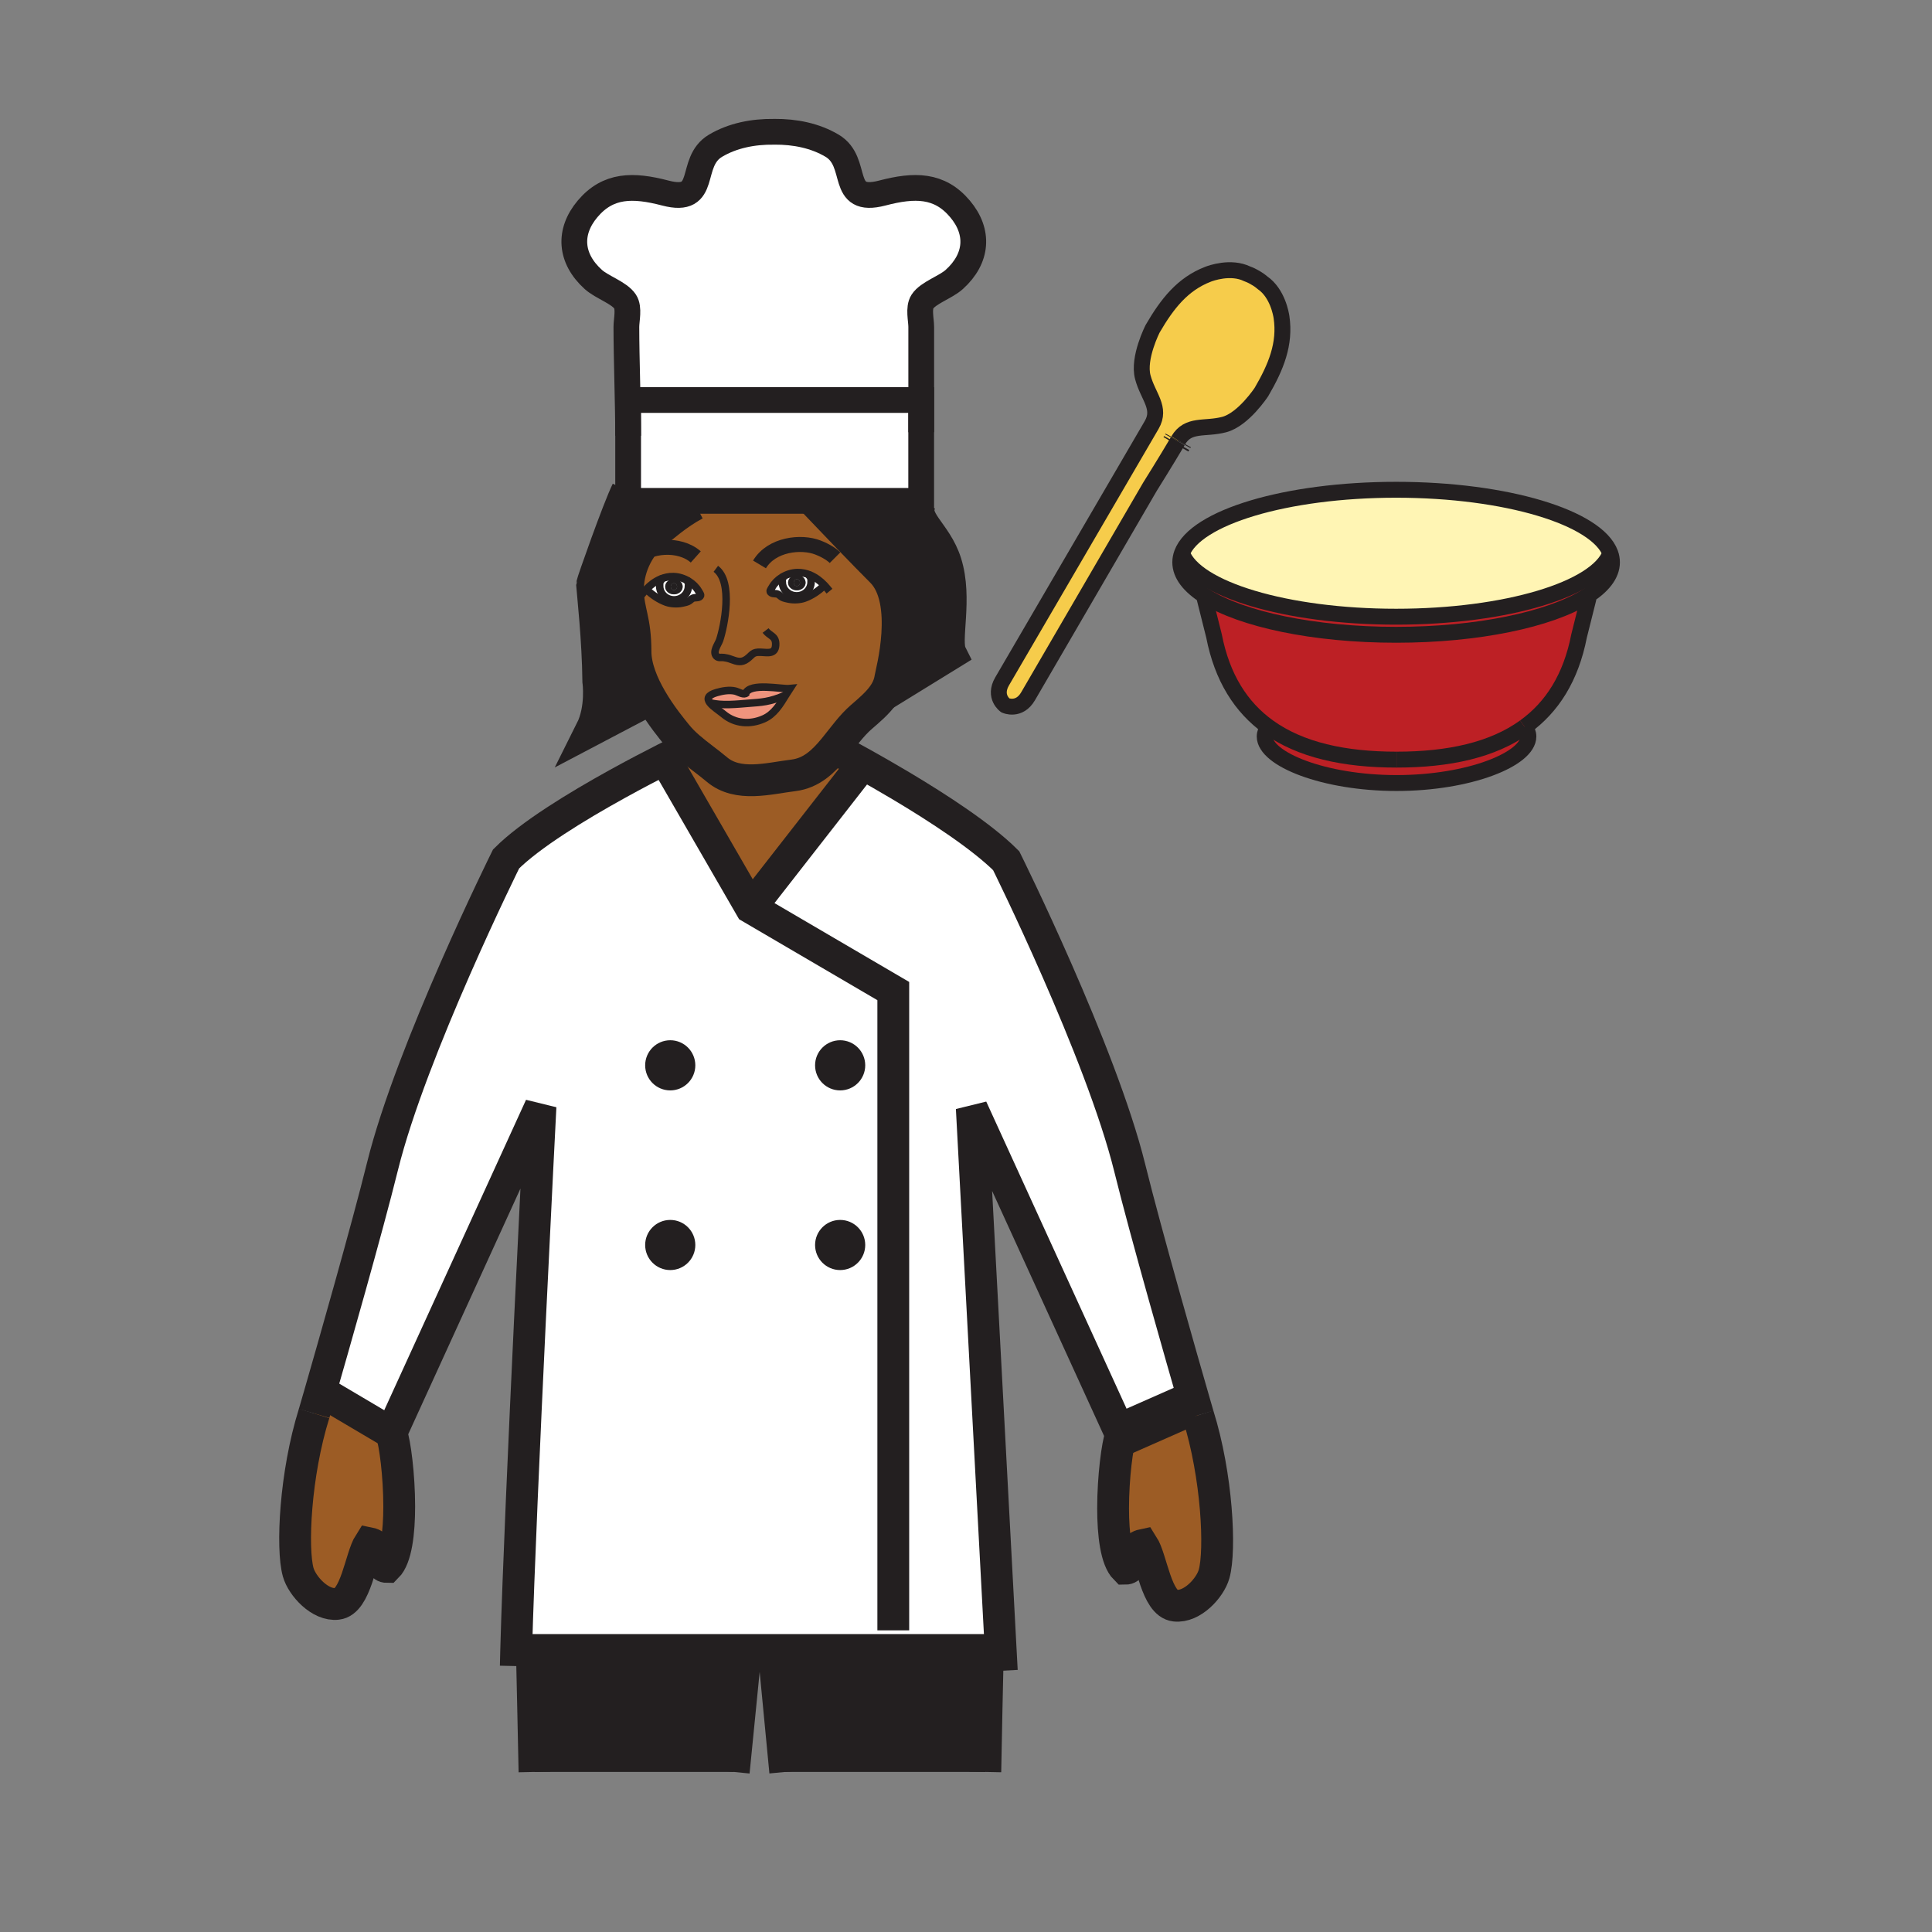<?xml version="1.0" encoding="iso-8859-1"?>
<!-- Generator: Adobe Illustrator 12.0.1, SVG Export Plug-In . SVG Version: 6.00 Build 51448)  -->
<!DOCTYPE svg PUBLIC "-//W3C//DTD SVG 1.1//EN" "http://www.w3.org/Graphics/SVG/1.1/DTD/svg11.dtd">
<svg  version="1.1" id="Layer_1" xmlns="http://www.w3.org/2000/svg" xmlns:xlink="http://www.w3.org/1999/xlink" width="850.394" height="850.394"
	 viewBox="0 0 850.394 850.394" style="overflow:visible;enable-background:new 0 0 850.394 850.394;" xml:space="preserve">
<rect x="0" y="0" width="850.394" height="850.394" fill="#808080" stroke="none"/>
<g>
	<g id="XMLID_1_">
		<g>
			<path style="fill:#BD2025;" d="M708.8,243.53c0.47,1.3,0.72,2.63,0.72,3.97c0,5.51-4.149,10.69-11.46,15.21
				c-16.09,9.95-47.46,16.7-83.54,16.7c-36.34,0-67.92-6.85-83.899-16.93c-7.09-4.46-11.11-9.56-11.11-14.98
				c0-1.34,0.25-2.67,0.73-3.97h0.01c5.84,15.74,45.82,27.92,94.27,27.92C662.96,271.45,702.94,259.27,708.8,243.53z"/>
			<path style="fill:#BD2025;" d="M699.24,263.19l-4.19,16.72c-3.59,18.39-11.87,31.38-23.92,40.04v0.01
				c-14.11,10.17-33.41,14.4-56.42,14.4h-0.01c-23.01,0-42.311-4.23-56.42-14.4c-12.05-8.67-20.33-21.66-23.92-40.05l-4.19-16.72
				l0.45-0.71c15.979,10.08,47.56,16.93,83.899,16.93c36.08,0,67.45-6.75,83.54-16.7L699.24,263.19z"/>
			<path style="fill:#FFF5B4;" d="M614.52,215.58c48.48,0,88.461,12.2,94.28,27.95c-5.859,15.74-45.84,27.92-94.28,27.92
				c-48.449,0-88.43-12.18-94.27-27.92h-0.01C526.05,227.78,566.05,215.58,614.52,215.58z"/>
			<path style="fill:#BD2025;" d="M671.13,319.96c1.061,1.35,1.61,2.76,1.61,4.22c0,9.93-25.971,20.48-58.03,20.48
				c-32.05,0-58.04-10.55-58.04-20.48c0-1.46,0.561-2.87,1.61-4.22c14.109,10.17,33.41,14.4,56.42,14.4h0.01
				C637.72,334.36,657.02,330.13,671.13,319.96z"/>
			<path style="fill:#F6CC4B;" d="M564.07,139.57c1.75,11.84-2.41,21.96-8.811,32.94c0,0-7.92,12.12-16.439,14.37
				c-8.53,2.24-15.82-0.56-20.221,6.97c-0.06,0.11-0.13,0.22-0.189,0.33c-0.16,0.27-0.32,0.55-0.49,0.83
				c-4.45,7.58-11.729,19.2-11.729,19.2s-50.431,86.7-53.671,92.26c-3.949,6.78-10.01,4.02-10.01,4.02s-5.38-3.78-1.42-10.57
				c3.24-5.56,53.78-92.2,53.78-92.2s7.649-13.14,12.05-20.67c4.38-7.54-1.65-12.51-3.9-21.03c-2.26-8.52,4.37-21.39,4.37-21.39
				c6.4-10.99,13.16-19.6,24.32-23.91c1.08-0.42,9.96-3.72,17.271-0.18c0,0,1.609,0.58,2.76,1.25l1.52,0.88
				c1.15,0.67,2.45,1.79,2.45,1.79C562.39,129.07,563.9,138.43,564.07,139.57z"/>
			<path style="fill:#9C5C25;" d="M527.38,622.94c8.36,26.63,9.94,59.449,7.021,69.84c-1.71,6.16-9.66,14.84-17.181,13.96
				c-8.29-0.91-10.2-20.471-14.21-26.71c-6.279,1.31-3.06,10.47-7.7,10.47c-4.02-4.01-5.369-15.06-5.369-26.63
				c0-13.65,1.88-28.021,3.47-32.37L524,618l1.8-0.52C526.8,620.96,527.38,622.94,527.38,622.94z"/>
			<path style="fill:#FFFFFF;" d="M330.46,399.51l49.36-63.27c4.83,2.7,10.61,5.99,16.75,9.65c16.52,9.84,35.69,22.35,46.32,32.97
				c0,0,41.75,84.15,54.37,135.17c7.26,29.41,23.431,85.75,28.54,103.45L524,618l-30.59,13.5l-65.67-143.72l12.72,238.33
				l-2.84,0.149h-2.89h-93.9h-12.88H234.1h-3.41l-3.48-0.109c1.86-67.511,10.7-239.15,10.7-239.15l-65.65,143.71L144,614l-3.37-0.04
				c5.81-20.18,20.83-72.69,27.77-100.72c12.63-51.01,54.36-135.17,54.36-135.17c10.62-10.62,31.09-23.12,48.89-32.96
				c7.87-4.35,15.22-8.18,20.97-11.1L330.46,399.51z M377.68,468.92c0-4.35-3.53-7.88-7.88-7.88c-4.34,0-7.87,3.53-7.87,7.88
				s3.53,7.87,7.87,7.87C374.15,476.79,377.68,473.27,377.68,468.92z M377.68,548c0-4.35-3.53-7.87-7.88-7.87
				c-4.34,0-7.87,3.521-7.87,7.87s3.53,7.87,7.87,7.87C374.15,555.87,377.68,552.35,377.68,548z M302.89,468.92
				c0-4.35-3.53-7.88-7.87-7.88c-4.35,0-7.88,3.53-7.88,7.88s3.53,7.87,7.88,7.87C299.36,476.79,302.89,473.27,302.89,468.92z
				 M302.89,548c0-4.35-3.53-7.87-7.87-7.87c-4.35,0-7.88,3.521-7.88,7.87s3.53,7.87,7.88,7.87
				C299.36,555.87,302.89,552.35,302.89,548z"/>
			<path style="fill:#231F20;" d="M434.73,726.26v4.221c-0.311,11.579-0.65,30.939-1.03,49.46h-88.07l-4.8-50.08v-3.601H434.73z"/>
			<path style="fill:#FFFFFF;" d="M422.54,91.92c8.55,10.12,7.76,21.8-2.49,31.07c-3.81,3.45-11.49,5.86-14.03,9.75
				c-1.87,2.87-0.53,8.06-0.53,11.17c0,9.44,0,21.24,0,32.16h-0.02H276.48v15.74c0-13.76-0.77-34.13-0.77-47.89
				c0-3.12,1.32-8.31-0.55-11.17c-2.54-3.89-10.22-6.31-14.02-9.75c-10.26-9.28-11.03-20.96-2.5-31.07
				c9.03-10.71,20.02-10.67,34.17-6.97c19.4,5.09,9.92-13.55,22.12-20.81c7.51-4.47,16.53-6.26,25.69-6.14L340.9,58
				c9.04-0.07,17.95,1.73,25.36,6.14c12.2,7.26,2.72,25.9,22.12,20.82C402.53,81.25,413.52,81.22,422.54,91.92z"/>
			<path style="fill:#231F20;" d="M418.54,287.74l-29.92,18.42c1.67-2.33,2.88-4.88,3.29-7.79c0.28-1.96,9.11-33.82-3.87-46.81
				c-8.06-8.07-20.11-20.63-29.81-30.83v-0.27h47.24c-4.81,8.49,6.53,13.54,10.86,27.29C421.31,263.54,415.6,281.86,418.54,287.74z"
				/>
			<polygon style="fill:#FFFFFF;" points="405.47,176.07 405.47,220.46 358.23,220.46 306,220.46 276.48,220.46 276.48,216 
				276.48,191.81 276.48,176.07 			"/>
			<path style="fill:#9C5C25;" d="M345.88,305.91c0.6-0.96,1.18-1.91,1.78-2.82c-3.68,0.37-17.53-2.82-19.51,2.2
				c-1.24,0.5-3.25-0.82-4.62-1.13c-2.59-0.6-5.6-0.03-8.11,0.69c-4.05,1.17-4.25,2.77-2.97,4.45c1.32,1.74,4.22,3.56,6.08,5.1
				c5.03,4.16,11.57,4.69,17.67,1.99C340.71,314.4,343.36,310.05,345.88,305.91z M284.46,259.41l0.14,0.13
				c2.49,2.3,5.37,4.35,8.69,5.54c2.01,0.72,4.78,0.85,6.88,0.41c0.89-0.18,1.99-0.4,2.82-0.79c0.69-0.31,1.28-1.06,1.93-1.36
				c0.96-0.45,2.05-0.06,2.95-0.61c1.07-0.66,0.26-1.4-0.34-2.47c-1-1.76-2.53-3.27-4.33-4.39c-2.04-1.27-4.43-2.04-6.78-2.09
				c-2.03-0.05-3.94,0.37-5.71,1.13C288.37,255.91,286.27,257.51,284.46,259.41z M303.12,328.8c-1.96-1.71-3.78-3.52-5.34-5.48
				c-1.62-2.03-6.79-8.14-11.19-15.74c-3.71-6.41-6.87-13.89-6.87-20.88c0-13.92-3.08-17.24-3.31-26.49
				c-0.11-4.66,0.9-9.44,2.84-13.79c2.16-4.87,5.47-9.2,9.63-12.26c2.41-1.77,9.11-7.91,17.12-12.16v-1.54h52.23v0.27
				c9.7,10.2,21.75,22.76,29.81,30.83c12.98,12.99,4.15,44.85,3.87,46.81c-0.41,2.91-1.62,5.46-3.29,7.79
				c-2.54,3.51-6.11,6.52-9.5,9.45c-4.47,3.87-8.05,9.06-11.93,13.77c-4.8,5.84-10.05,10.94-17.99,11.91
				c-10.8,1.32-24.38,5.26-33.66-2.59C311.66,335.42,307.12,332.3,303.12,328.8z M362.91,257.64c-1.81-1.91-3.91-3.5-6.26-4.5
				c-1.76-0.76-3.67-1.18-5.7-1.13c-2.34,0.05-4.73,0.81-6.77,2.08c-1.8,1.12-3.33,2.63-4.33,4.4c-0.61,1.07-1.41,1.81-0.35,2.46
				c0.9,0.57,1.98,0.17,2.95,0.62c0.65,0.3,1.24,1.04,1.93,1.36c0.83,0.39,1.93,0.61,2.82,0.79c2.11,0.43,4.87,0.31,6.88-0.41
				c3.32-1.18,6.2-3.24,8.69-5.54L362.91,257.64z"/>
			<path style="fill:#9C5C25;" d="M379.82,336.24l-49.36,63.27l-37.84-65.5c4.85-2.46,8.56-4.28,10.5-5.21
				c4,3.5,8.54,6.62,12.42,9.9c9.28,7.85,22.86,3.91,33.66,2.59c7.94-0.97,13.19-6.07,17.99-11.91
				C369.13,330.4,373.72,332.84,379.82,336.24z"/>
			<path style="fill:#231F20;" d="M369.8,461.04c4.35,0,7.88,3.53,7.88,7.88s-3.53,7.87-7.88,7.87c-4.34,0-7.87-3.521-7.87-7.87
				S365.46,461.04,369.8,461.04z"/>
			<path style="fill:#231F20;" d="M369.8,540.13c4.35,0,7.88,3.521,7.88,7.87s-3.53,7.87-7.88,7.87c-4.34,0-7.87-3.521-7.87-7.87
				S365.46,540.13,369.8,540.13z"/>
			<path style="fill:#FFFFFF;" d="M362.91,257.64l-0.14,0.13c-2.49,2.3-5.37,4.36-8.69,5.54c-2.01,0.72-4.77,0.84-6.88,0.41
				c-0.89-0.18-1.99-0.4-2.82-0.79c-0.69-0.32-1.28-1.06-1.93-1.36c-0.97-0.45-2.05-0.05-2.95-0.62c-1.06-0.65-0.26-1.39,0.35-2.46
				c1-1.77,2.53-3.28,4.33-4.4l0.32,0.51c-0.4,0.79-0.15,0.7-0.15,1.62c0,3.34,2.84,6.04,6.32,6.04c3.5,0,6.33-2.7,6.33-6.04
				c0-1.24,0.12-1.57-0.57-2.53l0.22-0.55C359,254.14,361.1,255.73,362.91,257.64z"/>
			<path style="fill:#FFFFFF;" d="M356.43,253.69c0.69,0.96,0.57,1.29,0.57,2.53c0,3.34-2.83,6.04-6.33,6.04
				c-3.48,0-6.32-2.7-6.32-6.04c0-0.92-0.25-0.83,0.15-1.62l-0.32-0.51c2.04-1.27,4.43-2.03,6.77-2.08c2.03-0.05,3.94,0.37,5.7,1.13
				L356.43,253.69z M354.59,256.46c0-1.88-1.73-3.39-3.85-3.39c-2.13,0-3.86,1.51-3.86,3.39c0,1.87,1.73,3.38,3.86,3.38
				C352.86,259.84,354.59,258.33,354.59,256.46z"/>
			<path style="fill:#231F20;" d="M350.74,253.07c2.12,0,3.85,1.51,3.85,3.39c0,1.87-1.73,3.38-3.85,3.38
				c-2.13,0-3.86-1.51-3.86-3.38C346.88,254.58,348.61,253.07,350.74,253.07z M352.12,256.46c0-0.84-0.62-1.51-1.38-1.51
				c-0.77,0-1.38,0.67-1.38,1.51c0,0.82,0.61,1.5,1.38,1.5C351.5,257.96,352.12,257.28,352.12,256.46z"/>
			<path style="fill:#231F20;" d="M350.74,254.95c0.76,0,1.38,0.67,1.38,1.51c0,0.82-0.62,1.5-1.38,1.5c-0.77,0-1.38-0.68-1.38-1.5
				C349.36,255.62,349.97,254.95,350.74,254.95z"/>
			<path style="fill:#EF947D;" d="M328.15,305.29c1.98-5.02,15.83-1.83,19.51-2.2c-0.6,0.91-1.18,1.86-1.78,2.82
				c-7.06,3.18-11.14,3.22-16.14,3.62c-4.97,0.39-12.33,1.22-17.29-0.23c-1.28-1.68-1.08-3.28,2.97-4.45
				c2.51-0.72,5.52-1.29,8.11-0.69C324.9,304.47,326.91,305.79,328.15,305.29z"/>
			<path style="fill:#EF947D;" d="M345.88,305.91c-2.52,4.14-5.17,8.49-9.68,10.48c-6.1,2.7-12.64,2.17-17.67-1.99
				c-1.86-1.54-4.76-3.36-6.08-5.1c4.96,1.45,12.32,0.62,17.29,0.23C334.74,309.13,338.82,309.09,345.88,305.91z"/>
			<path style="fill:#231F20;" d="M327.95,726.26v3.521l-4.98,50.16h-87.7c-0.42-19.12-0.82-39.631-1.17-53.681H327.95z"/>
			<path style="fill:#FFFFFF;" d="M307.53,260.26c0.6,1.07,1.41,1.81,0.34,2.47c-0.9,0.55-1.99,0.16-2.95,0.61
				c-0.65,0.3-1.24,1.05-1.93,1.36c-0.83,0.39-1.93,0.61-2.82,0.79c-2.1,0.44-4.87,0.31-6.88-0.41c-3.32-1.19-6.2-3.24-8.69-5.54
				l-0.14-0.13c1.81-1.9,3.91-3.5,6.25-4.5l0.22,0.55c-0.68,0.96-0.56,1.28-0.56,2.54c0,3.33,2.84,6.03,6.33,6.03
				c3.49,0,6.31-2.7,6.31-6.03c0-0.93,0.26-0.84-0.13-1.62l0.32-0.51C305,256.99,306.53,258.5,307.53,260.26z"/>
			<path style="fill:#231F20;" d="M279.25,246.42c-1.94,4.35-2.95,9.13-2.84,13.79c0.23,9.25,3.31,12.57,3.31,26.49
				c0,6.99,3.16,14.47,6.87,20.88l-26.39,13.88c4.83-9.64,3.15-21.56,3.15-21.56c-0.19-18.33-2.43-38.33-2.74-42.66
				c0-0.68,11.48-33.32,15.39-41.24h0.48v4.46H306V222c-8.01,4.25-14.71,10.39-17.12,12.16
				C284.72,237.22,281.41,241.55,279.25,246.42z"/>
			<path style="fill:#FFFFFF;" d="M303.2,255.87l-0.32,0.51c0.39,0.78,0.13,0.69,0.13,1.62c0,3.33-2.82,6.03-6.31,6.03
				c-3.49,0-6.33-2.7-6.33-6.03c0-1.26-0.12-1.58,0.56-2.54l-0.22-0.55c1.77-0.76,3.68-1.18,5.71-1.13
				C298.77,253.83,301.16,254.6,303.2,255.87z M300.48,258.22c0-1.87-1.72-3.38-3.84-3.38c-2.13,0-3.85,1.51-3.85,3.38
				c0,1.88,1.72,3.39,3.85,3.39C298.76,261.61,300.48,260.1,300.48,258.22z"/>
			<path style="fill:#231F20;" d="M295.02,461.04c4.34,0,7.87,3.53,7.87,7.88s-3.53,7.87-7.87,7.87c-4.35,0-7.88-3.521-7.88-7.87
				S290.67,461.04,295.02,461.04z"/>
			<path style="fill:#231F20;" d="M295.02,540.13c4.34,0,7.87,3.521,7.87,7.87s-3.53,7.87-7.87,7.87c-4.35,0-7.88-3.521-7.88-7.87
				S290.67,540.13,295.02,540.13z"/>
			<path style="fill:#231F20;" d="M296.64,254.84c2.12,0,3.84,1.51,3.84,3.38c0,1.88-1.72,3.39-3.84,3.39
				c-2.13,0-3.85-1.51-3.85-3.39C292.79,256.35,294.51,254.84,296.64,254.84z M298.02,258.22c0-0.83-0.62-1.5-1.38-1.5
				c-0.77,0-1.38,0.67-1.38,1.5c0,0.84,0.61,1.51,1.38,1.51C297.4,259.73,298.02,259.06,298.02,258.22z"/>
			<path style="fill:#231F20;" d="M296.64,256.72c0.76,0,1.38,0.67,1.38,1.5c0,0.84-0.62,1.51-1.38,1.51
				c-0.77,0-1.38-0.67-1.38-1.51C295.26,257.39,295.87,256.72,296.64,256.72z"/>
			<path style="fill:#9C5C25;" d="M172.26,630.71c1.58,4.35,3.46,18.69,3.46,32.33c0,11.59-1.35,22.66-5.38,26.68
				c-4.61,0-1.41-9.18-7.72-10.45c-3.99,6.221-5.9,25.78-14.2,26.69c-7.48,0.89-15.45-7.83-17.17-13.95
				c-2.92-10.41-1.35-43.22,7.01-69.87c0,0,0.88-3.04,2.37-8.18L144,614L172.26,630.71z"/>
		</g>
		<g>
			<path style="fill:none;stroke:#231F20;stroke-width:14;" d="M138.26,622.14c0,0,0.88-3.04,2.37-8.18
				c5.81-20.18,20.83-72.69,27.77-100.72c12.63-51.01,54.36-135.17,54.36-135.17c10.62-10.62,31.09-23.12,48.89-32.96
				c7.87-4.35,15.22-8.18,20.97-11.1c4.85-2.46,8.56-4.28,10.5-5.21c0.97-0.47,1.49-0.72,1.49-0.72"/>
			<path style="fill:none;stroke:#231F20;stroke-width:14;" d="M227.03,733.34c0.05-2.24,0.11-4.64,0.18-7.189
				c1.86-67.511,10.7-239.15,10.7-239.15l-65.65,143.71c1.58,4.35,3.46,18.69,3.46,32.33c0,11.59-1.35,22.66-5.38,26.68
				c-4.61,0-1.41-9.18-7.72-10.45c-3.99,6.221-5.9,25.78-14.2,26.69c-7.48,0.89-15.45-7.83-17.17-13.95
				c-2.92-10.41-1.35-43.22,7.01-69.87"/>
			<path style="fill:none;stroke:#231F20;stroke-width:14;" d="M235.27,779.94c-0.42-19.12-0.82-39.631-1.17-53.681
				c-0.03-1.529-0.07-2.979-0.11-4.35"/>
			<path style="fill:none;stroke:#231F20;stroke-width:14;" d="M527.38,622.94c0,0-0.58-1.98-1.58-5.46
				c-5.109-17.7-21.28-74.04-28.54-103.45c-12.62-51.021-54.37-135.17-54.37-135.17c-10.63-10.62-29.8-23.13-46.32-32.97
				c-6.14-3.66-11.92-6.95-16.75-9.65c-6.1-3.4-10.69-5.84-12.63-6.86c-0.66-0.35-1.01-0.53-1.01-0.53"/>
			<path style="fill:none;stroke:#231F20;stroke-width:14;" d="M440.96,735.4l-0.5-9.29l-12.72-238.33l65.67,143.72
				c-1.59,4.35-3.47,18.72-3.47,32.37c0,11.57,1.35,22.62,5.369,26.63c4.641,0,1.421-9.16,7.7-10.47
				c4.01,6.239,5.92,25.8,14.21,26.71c7.521,0.88,15.471-7.8,17.181-13.96c2.92-10.391,1.34-43.21-7.021-69.84"/>
			<path style="fill:none;stroke:#231F20;stroke-width:14;" d="M433.7,779.94c0.38-18.521,0.72-37.881,1.03-49.46"/>
			<line style="fill:none;stroke:#231F20;stroke-width:14;" x1="327.95" y1="729.78" x2="322.97" y2="779.94"/>
			<line style="fill:none;stroke:#231F20;stroke-width:14;" x1="345.63" y1="779.94" x2="340.83" y2="729.86"/>
			<polyline style="fill:none;stroke:#231F20;stroke-width:14;" points="230.69,726.26 234.1,726.26 327.95,726.26 340.83,726.26 
				434.73,726.26 437.62,726.26 			"/>
			<line style="fill:none;stroke:#231F20;stroke-width:14;" x1="144" y1="614" x2="172.26" y2="630.71"/>
			<line style="fill:none;stroke:#231F20;stroke-width:18.984;" x1="524" y1="618" x2="493.41" y2="631.5"/>
			<polyline style="fill:none;stroke:#231F20;stroke-width:14;" points="393.19,717.61 393.19,436.23 330.46,399.51 292.62,334.01 
							"/>
			<line style="fill:none;stroke:#231F20;stroke-width:14;" x1="330.46" y1="399.51" x2="379.82" y2="336.24"/>
			<path style="fill:none;stroke:#231F20;stroke-width:6.328;" d="M377.68,468.92c0,4.35-3.53,7.87-7.88,7.87
				c-4.34,0-7.87-3.521-7.87-7.87s3.53-7.88,7.87-7.88C374.15,461.04,377.68,464.57,377.68,468.92z"/>
			<path style="fill:none;stroke:#231F20;stroke-width:6.328;" d="M377.68,548c0,4.35-3.53,7.87-7.88,7.87
				c-4.34,0-7.87-3.521-7.87-7.87s3.53-7.87,7.87-7.87C374.15,540.13,377.68,543.65,377.68,548z"/>
			<path style="fill:none;stroke:#231F20;stroke-width:6.328;" d="M302.89,468.92c0,4.35-3.53,7.87-7.87,7.87
				c-4.35,0-7.88-3.521-7.88-7.87s3.53-7.88,7.88-7.88C299.36,461.04,302.89,464.57,302.89,468.92z"/>
			<path style="fill:none;stroke:#231F20;stroke-width:6.328;" d="M302.89,548c0,4.35-3.53,7.87-7.87,7.87
				c-4.35,0-7.88-3.521-7.88-7.87s3.53-7.87,7.88-7.87C299.36,540.13,302.89,543.65,302.89,548z"/>
			<path style="fill:none;stroke:#231F20;stroke-width:12.656;" d="M518.41,194.18c0.06-0.11,0.13-0.22,0.189-0.33"/>
			<path style="fill:none;stroke:#231F20;stroke-width:12.656;" d="M517.6,195.57c0.11-0.19,0.221-0.38,0.32-0.56"/>
			<path style="fill:none;stroke:#231F20;stroke-width:7;" d="M518.41,194.18c-0.16,0.27-0.32,0.55-0.49,0.83
				c-4.45,7.58-11.729,19.2-11.729,19.2s-50.431,86.7-53.671,92.26c-3.949,6.78-10.01,4.02-10.01,4.02s-5.38-3.78-1.42-10.57
				c3.24-5.56,53.78-92.2,53.78-92.2s7.649-13.14,12.05-20.67c4.38-7.54-1.65-12.51-3.9-21.03c-2.26-8.52,4.37-21.39,4.37-21.39
				c6.4-10.99,13.16-19.6,24.32-23.91c1.08-0.42,9.96-3.72,17.271-0.18c0,0,1.609,0.58,2.76,1.25l1.52,0.88
				c1.15,0.67,2.45,1.79,2.45,1.79c6.68,4.61,8.19,13.97,8.36,15.11c1.75,11.84-2.41,21.96-8.811,32.94c0,0-7.92,12.12-16.439,14.37
				c-8.53,2.24-15.82-0.56-20.221,6.97"/>
			<path style="fill:none;stroke:#231F20;stroke-width:7;" d="M708.8,243.53c0.47,1.3,0.72,2.63,0.72,3.97
				c0,5.51-4.149,10.69-11.46,15.21c-16.09,9.95-47.46,16.7-83.54,16.7c-36.34,0-67.92-6.85-83.899-16.93
				c-7.09-4.46-11.11-9.56-11.11-14.98c0-1.34,0.25-2.67,0.73-3.97c5.81-15.75,45.81-27.95,94.279-27.95
				C663,215.58,702.98,227.78,708.8,243.53z"/>
			<path style="fill:none;stroke:#231F20;stroke-width:7;" d="M709.04,242.8c-0.07,0.24-0.16,0.49-0.24,0.73
				c-5.859,15.74-45.84,27.92-94.28,27.92c-48.449,0-88.43-12.18-94.27-27.92"/>
			<path style="fill:none;stroke:#231F20;stroke-width:7;" d="M614.7,334.36c-23.01,0-42.311-4.23-56.42-14.4
				c-12.05-8.67-20.33-21.66-23.92-40.05l-4.19-16.72"/>
			<path style="fill:none;stroke:#231F20;stroke-width:7;" d="M671.13,319.95c12.05-8.66,20.33-21.65,23.92-40.04l4.19-16.72"/>
			<path style="fill:none;stroke:#231F20;stroke-width:7;" d="M614.7,334.36h0.01c23.01,0,42.31-4.23,56.42-14.4"/>
			<path style="fill:none;stroke:#231F20;stroke-width:7;" d="M671.13,319.95v0.01c1.061,1.35,1.61,2.76,1.61,4.22
				c0,9.93-25.971,20.48-58.03,20.48c-32.05,0-58.04-10.55-58.04-20.48c0-1.46,0.561-2.87,1.61-4.22"/>
			<path style="fill:none;stroke:#231F20;stroke-width:6.604;" d="M334.3,248.44c5.35-8.91,18.35-10.33,25.78-7.42
				c3.99,1.55,6.42,3.4,7.47,4.45"/>
			<path style="fill:none;stroke:#231F20;stroke-width:6.604;" d="M306.25,245.15c-7.08-6.32-20.88-5.34-27,1.27
				c-0.33,0.34-0.63,0.69-0.9,1.06"/>
			<path style="fill:none;stroke:#231F20;stroke-width:3.302;" d="M315.08,250.37c7.76,5.8,3.65,25.46,1.7,31.32
				c-0.62,1.87-3.29,5.18-1.42,7.13c0.92,0.93,2.08,0.42,3.23,0.6c1.18,0.18,1.88,0.3,3.24,0.81c2.63,0.98,4.54,1.57,6.91-0.15
				c2.56-1.86,2.37-3.17,6.15-2.99c3.18,0.15,6.7,1.05,6.54-3.85c-0.11-3.37-2.64-3.33-4.45-5.71"/>
			<path style="fill:none;stroke:#231F20;stroke-width:3.302;" d="M327.93,306.14c0.04-0.31,0.11-0.59,0.22-0.85
				c1.98-5.02,15.83-1.83,19.51-2.2c-0.6,0.91-1.18,1.86-1.78,2.82c-2.52,4.14-5.17,8.49-9.68,10.48c-6.1,2.7-12.64,2.17-17.67-1.99
				c-1.86-1.54-4.76-3.36-6.08-5.1c-1.28-1.68-1.08-3.28,2.97-4.45c2.51-0.72,5.52-1.29,8.11-0.69c1.37,0.31,3.38,1.63,4.62,1.13
				c0.21-0.09,0.4-0.23,0.55-0.43"/>
			<path style="fill:none;stroke:#231F20;stroke-width:3.302;" d="M312.45,309.3c4.96,1.45,12.32,0.62,17.29,0.23
				c5-0.4,9.08-0.44,16.14-3.62c0.01,0,0.01-0.01,0.02-0.01"/>
			<path style="fill:none;stroke:#231F20;stroke-width:14;" d="M358.23,220.73c9.7,10.2,21.75,22.76,29.81,30.83
				c12.98,12.99,4.15,44.85,3.87,46.81c-0.41,2.91-1.62,5.46-3.29,7.79c-2.54,3.51-6.11,6.52-9.5,9.45
				c-4.47,3.87-8.05,9.06-11.93,13.77c-4.8,5.84-10.05,10.94-17.99,11.91c-10.8,1.32-24.38,5.26-33.66-2.59
				c-3.88-3.28-8.42-6.4-12.42-9.9c-1.96-1.71-3.78-3.52-5.34-5.48c-1.62-2.03-6.79-8.14-11.19-15.74
				c-3.71-6.41-6.87-13.89-6.87-20.88c0-13.92-3.08-17.24-3.31-26.49c-0.11-4.66,0.9-9.44,2.84-13.79c2.16-4.87,5.47-9.2,9.63-12.26
				c2.41-1.77,9.11-7.91,17.12-12.16"/>
			<path style="fill:none;stroke:#231F20;stroke-width:14;" d="M405.47,220.46c-4.81,8.49,6.53,13.54,10.86,27.29
				c4.98,15.79-0.73,34.11,2.21,39.99l-29.92,18.42l-0.08,0.05"/>
			<path style="fill:none;stroke:#231F20;stroke-width:14;" d="M286.6,307.58h-0.01l-26.39,13.88c4.83-9.64,3.15-21.56,3.15-21.56
				c-0.19-18.33-2.43-38.33-2.74-42.66c0-0.68,11.48-33.32,15.39-41.24"/>
			<path style="fill:none;stroke:#231F20;stroke-width:3.302;stroke-linecap:square;stroke-miterlimit:10;" d="M283.31,260.71
				c0.37-0.45,0.76-0.88,1.15-1.3c1.81-1.9,3.91-3.5,6.25-4.5c1.77-0.76,3.68-1.18,5.71-1.13c2.35,0.05,4.74,0.82,6.78,2.09
				c1.8,1.12,3.33,2.63,4.33,4.39c0.6,1.07,1.41,1.81,0.34,2.47c-0.9,0.55-1.99,0.16-2.95,0.61c-0.65,0.3-1.24,1.05-1.93,1.36
				c-0.83,0.39-1.93,0.61-2.82,0.79c-2.1,0.44-4.87,0.31-6.88-0.41c-3.32-1.19-6.2-3.24-8.69-5.54"/>
			<path style="fill:none;stroke:#231F20;stroke-width:3.302;stroke-linecap:square;stroke-miterlimit:10;" d="M302.88,256.38
				c0.39,0.78,0.13,0.69,0.13,1.62c0,3.33-2.82,6.03-6.31,6.03c-3.49,0-6.33-2.7-6.33-6.03c0-1.26-0.12-1.58,0.56-2.54"/>
			<path style="fill:none;stroke:#231F20;stroke-width:3.302;stroke-linecap:square;stroke-miterlimit:10;" d="M364.06,258.94
				c-0.37-0.45-0.75-0.88-1.15-1.3c-1.81-1.91-3.91-3.5-6.26-4.5c-1.76-0.76-3.67-1.18-5.7-1.13c-2.34,0.05-4.73,0.81-6.77,2.08
				c-1.8,1.12-3.33,2.63-4.33,4.4c-0.61,1.07-1.41,1.81-0.35,2.46c0.9,0.57,1.98,0.17,2.95,0.62c0.65,0.3,1.24,1.04,1.93,1.36
				c0.83,0.39,1.93,0.61,2.82,0.79c2.11,0.43,4.87,0.31,6.88-0.41c3.32-1.18,6.2-3.24,8.69-5.54"/>
			<path style="fill:none;stroke:#231F20;stroke-width:3.302;stroke-linecap:square;stroke-miterlimit:10;" d="M344.5,254.6
				c-0.4,0.79-0.15,0.7-0.15,1.62c0,3.34,2.84,6.04,6.32,6.04c3.5,0,6.33-2.7,6.33-6.04c0-1.24,0.12-1.57-0.57-2.53"/>
			<path style="fill:none;stroke:#231F20;stroke-width:11.334;" d="M405.49,190.25c0-4.33,0-9.16,0-14.18c0-10.92,0-22.72,0-32.16
				c0-3.11-1.34-8.3,0.53-11.17c2.54-3.89,10.22-6.3,14.03-9.75c10.25-9.27,11.04-20.95,2.49-31.07
				c-9.02-10.7-20.01-10.67-34.16-6.96c-19.4,5.08-9.92-13.56-22.12-20.82c-7.41-4.41-16.32-6.21-25.36-6.14l-0.28,0.01
				c-9.16-0.12-18.18,1.67-25.69,6.14c-12.2,7.26-2.72,25.9-22.12,20.81c-14.15-3.7-25.14-3.74-34.17,6.97
				c-8.53,10.11-7.76,21.79,2.5,31.07c3.8,3.44,11.48,5.86,14.02,9.75c1.87,2.86,0.55,8.05,0.55,11.17
				c0,13.76,0.77,34.13,0.77,47.89"/>
			<polygon style="fill:none;stroke:#231F20;stroke-width:11.334;" points="405.47,220.46 358.23,220.46 306,220.46 276.48,220.46 
				276.48,216 276.48,191.81 276.48,176.07 405.47,176.07 			"/>
		</g>
	</g>
</g>
<rect style="fill:none;" width="850.394" height="850.394"/>
</svg>

